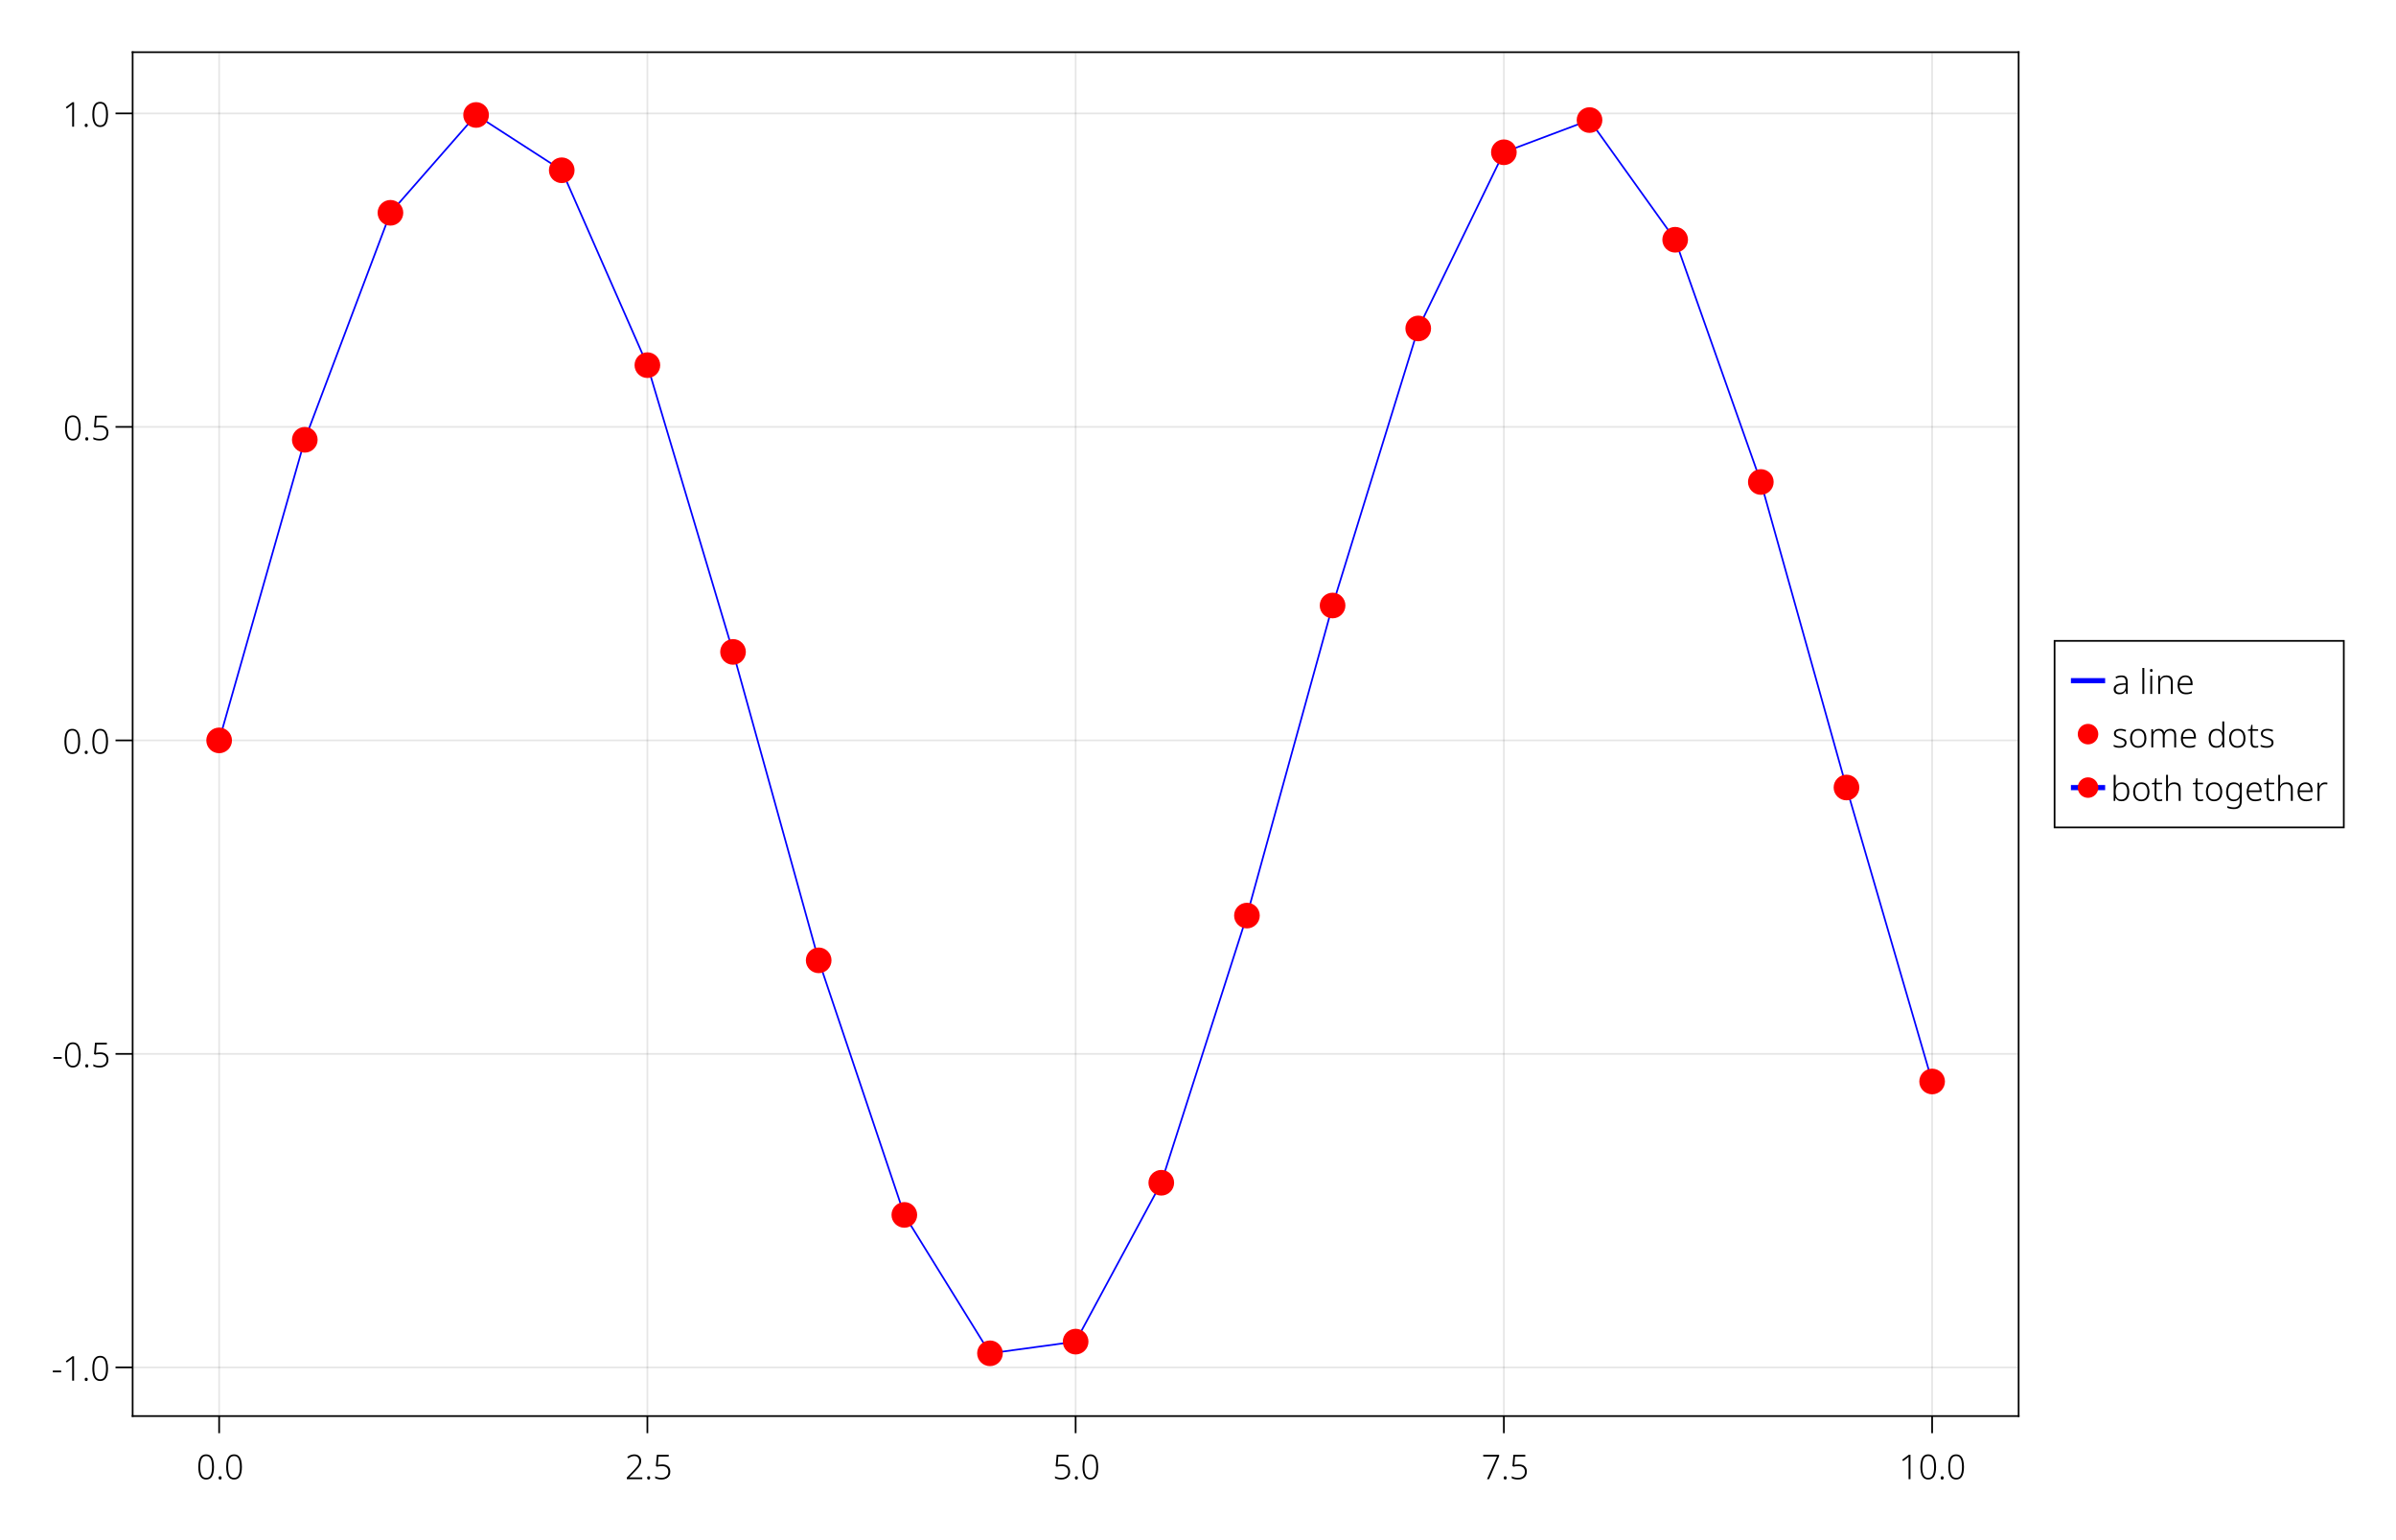 <?xml version="1.0" encoding="UTF-8"?>
<svg xmlns="http://www.w3.org/2000/svg" xmlns:xlink="http://www.w3.org/1999/xlink" width="1400pt" height="900pt" viewBox="0 0 1400 900" version="1.1">
<defs>
<g>
<symbol overflow="visible" id="glyph0-0">
<path style="stroke:none;" d="M 1.875 0 L 1.875 -14.281 L 10.094 -14.281 L 10.094 0 Z M 2.906 -1.016 L 9.078 -1.016 L 9.078 -13.266 L 2.906 -13.266 Z M 2.906 -1.016 "/>
</symbol>
<symbol overflow="visible" id="glyph0-1">
<path style="stroke:none;" d="M 10.297 -7.188 C 10.297 -4.789 9.926 -2.957 9.188 -1.688 C 8.445 -0.426 7.285 0.203 5.703 0.203 C 4.191 0.203 3.051 -0.422 2.281 -1.672 C 1.508 -2.93 1.125 -4.77 1.125 -7.188 C 1.125 -8.633 1.27 -9.906 1.562 -11 C 1.863 -12.102 2.352 -12.961 3.031 -13.578 C 3.707 -14.191 4.602 -14.5 5.719 -14.5 C 6.812 -14.5 7.691 -14.195 8.359 -13.594 C 9.035 -13 9.523 -12.148 9.828 -11.047 C 10.141 -9.953 10.297 -8.664 10.297 -7.188 Z M 2.266 -7.188 C 2.266 -5.031 2.539 -3.426 3.094 -2.375 C 3.645 -1.32 4.516 -0.797 5.703 -0.797 C 6.91 -0.797 7.785 -1.32 8.328 -2.375 C 8.867 -3.426 9.141 -5.031 9.141 -7.188 C 9.141 -8.5 9.035 -9.629 8.828 -10.578 C 8.617 -11.523 8.266 -12.25 7.766 -12.75 C 7.266 -13.25 6.582 -13.5 5.719 -13.5 C 4.852 -13.5 4.164 -13.242 3.656 -12.734 C 3.156 -12.234 2.797 -11.508 2.578 -10.562 C 2.367 -9.613 2.266 -8.488 2.266 -7.188 Z M 2.266 -7.188 "/>
</symbol>
<symbol overflow="visible" id="glyph0-2">
<path style="stroke:none;" d="M 1.562 -0.766 C 1.562 -1.41 1.852 -1.734 2.438 -1.734 C 3.02 -1.734 3.312 -1.41 3.312 -0.766 C 3.312 -0.109 3.02 0.219 2.438 0.219 C 1.852 0.219 1.562 -0.109 1.562 -0.766 Z M 1.562 -0.766 "/>
</symbol>
<symbol overflow="visible" id="glyph0-3">
<path style="stroke:none;" d="M 10.125 0 L 1.078 0 L 1.078 -0.953 L 5.188 -5.219 C 5.863 -5.926 6.43 -6.555 6.891 -7.109 C 7.359 -7.672 7.711 -8.234 7.953 -8.797 C 8.191 -9.359 8.312 -9.988 8.312 -10.688 C 8.312 -11.57 8.051 -12.258 7.531 -12.75 C 7.02 -13.238 6.32 -13.484 5.438 -13.484 C 4.801 -13.484 4.203 -13.367 3.641 -13.141 C 3.078 -12.91 2.523 -12.582 1.984 -12.156 L 1.359 -12.953 C 1.941 -13.441 2.578 -13.816 3.266 -14.078 C 3.961 -14.348 4.688 -14.484 5.438 -14.484 C 6.664 -14.484 7.645 -14.141 8.375 -13.453 C 9.113 -12.773 9.484 -11.863 9.484 -10.719 C 9.484 -9.945 9.344 -9.238 9.062 -8.594 C 8.789 -7.957 8.406 -7.332 7.906 -6.719 C 7.406 -6.102 6.812 -5.453 6.125 -4.766 L 2.547 -1.094 L 2.547 -1.047 L 10.125 -1.047 Z M 10.125 0 "/>
</symbol>
<symbol overflow="visible" id="glyph0-4">
<path style="stroke:none;" d="M 5.484 -8.641 C 6.93 -8.641 8.078 -8.27 8.922 -7.531 C 9.773 -6.801 10.203 -5.77 10.203 -4.438 C 10.203 -3 9.734 -1.863 8.797 -1.031 C 7.867 -0.207 6.602 0.203 5 0.203 C 4.25 0.203 3.562 0.129 2.938 -0.016 C 2.32 -0.16 1.797 -0.352 1.359 -0.594 L 1.359 -1.734 C 1.828 -1.453 2.383 -1.223 3.031 -1.047 C 3.676 -0.879 4.336 -0.797 5.016 -0.797 C 6.234 -0.797 7.207 -1.098 7.938 -1.703 C 8.676 -2.316 9.047 -3.203 9.047 -4.359 C 9.047 -5.398 8.727 -6.207 8.094 -6.781 C 7.457 -7.352 6.492 -7.641 5.203 -7.641 C 4.691 -7.641 4.195 -7.602 3.719 -7.531 C 3.238 -7.469 2.801 -7.383 2.406 -7.281 L 1.781 -7.703 L 2.359 -14.281 L 9.281 -14.281 L 9.281 -13.234 L 3.312 -13.234 L 2.922 -8.312 C 3.203 -8.375 3.555 -8.441 3.984 -8.516 C 4.41 -8.598 4.91 -8.641 5.484 -8.641 Z M 5.484 -8.641 "/>
</symbol>
<symbol overflow="visible" id="glyph0-5">
<path style="stroke:none;" d="M 3.203 0 L 9.078 -13.234 L 1.016 -13.234 L 1.016 -14.281 L 10.312 -14.281 L 10.312 -13.438 L 4.438 0 Z M 3.203 0 "/>
</symbol>
<symbol overflow="visible" id="glyph0-6">
<path style="stroke:none;" d="M 6.766 0 L 5.641 0 L 5.641 -10.625 C 5.641 -11.195 5.641 -11.664 5.641 -12.031 C 5.641 -12.395 5.656 -12.742 5.688 -13.078 C 5.5 -12.891 5.32 -12.727 5.156 -12.594 C 5 -12.469 4.785 -12.297 4.516 -12.078 L 2.516 -10.562 L 1.922 -11.359 L 5.797 -14.281 L 6.766 -14.281 Z M 6.766 0 "/>
</symbol>
<symbol overflow="visible" id="glyph0-7">
<path style="stroke:none;" d="M 0.797 -4.875 L 0.797 -5.922 L 5.641 -5.922 L 5.641 -4.875 Z M 0.797 -4.875 "/>
</symbol>
<symbol overflow="visible" id="glyph1-0">
<path style="stroke:none;" d="M 1.875 0 L 1.875 -14.281 L 10.094 -14.281 L 10.094 0 Z M 2.906 -1.016 L 9.078 -1.016 L 9.078 -13.266 L 2.906 -13.266 Z M 2.906 -1.016 "/>
</symbol>
<symbol overflow="visible" id="glyph1-1">
<path style="stroke:none;" d=""/>
</symbol>
<symbol overflow="visible" id="glyph2-0">
<path style="stroke:none;" d="M 1.875 0 L 1.875 -14.281 L 10.094 -14.281 L 10.094 0 Z M 2.906 -1.016 L 9.078 -1.016 L 9.078 -13.266 L 2.906 -13.266 Z M 2.906 -1.016 "/>
</symbol>
<symbol overflow="visible" id="glyph2-1">
<path style="stroke:none;" d="M 5.516 -10.812 C 6.711 -10.812 7.602 -10.52 8.188 -9.938 C 8.781 -9.352 9.078 -8.426 9.078 -7.156 L 9.078 0 L 8.219 0 L 8 -1.797 L 7.953 -1.797 C 7.586 -1.203 7.125 -0.719 6.562 -0.344 C 6 0.02 5.223 0.203 4.234 0.203 C 3.223 0.203 2.422 -0.047 1.828 -0.547 C 1.234 -1.055 0.938 -1.801 0.938 -2.781 C 0.938 -3.832 1.363 -4.641 2.219 -5.203 C 3.082 -5.766 4.348 -6.078 6.016 -6.141 L 7.953 -6.234 L 7.953 -6.984 C 7.953 -8.035 7.742 -8.773 7.328 -9.203 C 6.91 -9.641 6.297 -9.859 5.484 -9.859 C 4.93 -9.859 4.398 -9.785 3.891 -9.641 C 3.391 -9.504 2.883 -9.305 2.375 -9.047 L 2.016 -9.953 C 2.516 -10.211 3.062 -10.422 3.656 -10.578 C 4.258 -10.734 4.879 -10.812 5.516 -10.812 Z M 7.953 -5.359 L 6.156 -5.281 C 4.801 -5.227 3.789 -5 3.125 -4.594 C 2.457 -4.188 2.125 -3.578 2.125 -2.766 C 2.125 -2.109 2.328 -1.609 2.734 -1.266 C 3.148 -0.93 3.719 -0.766 4.438 -0.766 C 5.539 -0.766 6.395 -1.078 7 -1.703 C 7.613 -2.328 7.93 -3.207 7.953 -4.344 Z M 7.953 -5.359 "/>
</symbol>
<symbol overflow="visible" id="glyph2-2">
<path style="stroke:none;" d=""/>
</symbol>
<symbol overflow="visible" id="glyph2-3">
<path style="stroke:none;" d="M 2.906 0 L 1.766 0 L 1.766 -15.203 L 2.906 -15.203 Z M 2.906 0 "/>
</symbol>
<symbol overflow="visible" id="glyph2-4">
<path style="stroke:none;" d="M 2.312 -14.578 C 2.852 -14.578 3.125 -14.289 3.125 -13.719 C 3.125 -13.133 2.852 -12.844 2.312 -12.844 C 1.812 -12.844 1.562 -13.133 1.562 -13.719 C 1.562 -14.289 1.812 -14.578 2.312 -14.578 Z M 2.875 -10.641 L 2.875 0 L 1.766 0 L 1.766 -10.641 Z M 2.875 -10.641 "/>
</symbol>
<symbol overflow="visible" id="glyph2-5">
<path style="stroke:none;" d="M 6.516 -10.844 C 7.734 -10.844 8.66 -10.523 9.297 -9.891 C 9.941 -9.266 10.266 -8.285 10.266 -6.953 L 10.266 0 L 9.125 0 L 9.125 -6.875 C 9.125 -7.895 8.891 -8.645 8.422 -9.125 C 7.961 -9.602 7.289 -9.844 6.406 -9.844 C 4.051 -9.844 2.875 -8.492 2.875 -5.797 L 2.875 0 L 1.766 0 L 1.766 -10.641 L 2.688 -10.641 L 2.844 -8.797 L 2.922 -8.797 C 3.203 -9.391 3.645 -9.879 4.25 -10.266 C 4.852 -10.648 5.609 -10.844 6.516 -10.844 Z M 6.516 -10.844 "/>
</symbol>
<symbol overflow="visible" id="glyph2-6">
<path style="stroke:none;" d="M 5.797 -10.844 C 6.703 -10.844 7.461 -10.629 8.078 -10.203 C 8.691 -9.785 9.148 -9.207 9.453 -8.469 C 9.766 -7.738 9.922 -6.898 9.922 -5.953 L 9.922 -5.156 L 2.312 -5.156 C 2.312 -3.758 2.641 -2.68 3.297 -1.922 C 3.953 -1.172 4.895 -0.797 6.125 -0.797 C 6.789 -0.797 7.367 -0.848 7.859 -0.953 C 8.348 -1.066 8.891 -1.254 9.484 -1.516 L 9.484 -0.484 C 8.953 -0.242 8.426 -0.07 7.906 0.031 C 7.383 0.145 6.773 0.203 6.078 0.203 C 4.492 0.203 3.273 -0.281 2.422 -1.25 C 1.566 -2.227 1.141 -3.555 1.141 -5.234 C 1.141 -6.316 1.32 -7.281 1.688 -8.125 C 2.051 -8.977 2.578 -9.645 3.266 -10.125 C 3.961 -10.602 4.805 -10.844 5.797 -10.844 Z M 5.781 -9.875 C 4.801 -9.875 4.008 -9.547 3.406 -8.891 C 2.801 -8.242 2.445 -7.32 2.344 -6.125 L 8.719 -6.125 C 8.719 -7.238 8.477 -8.141 8 -8.828 C 7.531 -9.523 6.789 -9.875 5.781 -9.875 Z M 5.781 -9.875 "/>
</symbol>
<symbol overflow="visible" id="glyph2-7">
<path style="stroke:none;" d="M 8.438 -2.812 C 8.438 -1.844 8.078 -1.098 7.359 -0.578 C 6.648 -0.055 5.633 0.203 4.312 0.203 C 3.57 0.203 2.914 0.133 2.344 0 C 1.781 -0.133 1.305 -0.297 0.922 -0.484 L 0.922 -1.578 C 1.391 -1.336 1.922 -1.141 2.516 -0.984 C 3.117 -0.836 3.734 -0.766 4.359 -0.766 C 5.398 -0.766 6.148 -0.938 6.609 -1.281 C 7.078 -1.633 7.312 -2.117 7.312 -2.734 C 7.312 -3.328 7.066 -3.781 6.578 -4.094 C 6.098 -4.406 5.375 -4.727 4.406 -5.062 C 3.75 -5.289 3.172 -5.516 2.672 -5.734 C 2.172 -5.961 1.781 -6.258 1.5 -6.625 C 1.219 -7 1.078 -7.5 1.078 -8.125 C 1.078 -8.977 1.422 -9.645 2.109 -10.125 C 2.805 -10.602 3.738 -10.844 4.906 -10.844 C 5.539 -10.844 6.133 -10.773 6.688 -10.641 C 7.238 -10.516 7.742 -10.363 8.203 -10.188 L 7.797 -9.234 C 7.391 -9.422 6.926 -9.57 6.406 -9.688 C 5.883 -9.812 5.363 -9.875 4.844 -9.875 C 4 -9.875 3.344 -9.727 2.875 -9.438 C 2.414 -9.145 2.188 -8.719 2.188 -8.156 C 2.188 -7.727 2.297 -7.391 2.516 -7.141 C 2.742 -6.898 3.07 -6.688 3.5 -6.5 C 3.926 -6.32 4.445 -6.129 5.062 -5.922 C 5.688 -5.703 6.254 -5.473 6.766 -5.234 C 7.285 -4.992 7.691 -4.688 7.984 -4.312 C 8.285 -3.945 8.438 -3.445 8.438 -2.812 Z M 8.438 -2.812 "/>
</symbol>
<symbol overflow="visible" id="glyph2-8">
<path style="stroke:none;" d="M 10.656 -5.312 C 10.656 -4.207 10.473 -3.242 10.109 -2.422 C 9.742 -1.598 9.203 -0.953 8.484 -0.484 C 7.773 -0.023 6.906 0.203 5.875 0.203 C 4.895 0.203 4.051 -0.02 3.344 -0.469 C 2.633 -0.926 2.086 -1.566 1.703 -2.391 C 1.328 -3.223 1.141 -4.195 1.141 -5.312 C 1.141 -7.051 1.566 -8.406 2.422 -9.375 C 3.285 -10.352 4.461 -10.844 5.953 -10.844 C 6.973 -10.844 7.832 -10.609 8.531 -10.141 C 9.227 -9.68 9.754 -9.039 10.109 -8.219 C 10.473 -7.395 10.656 -6.426 10.656 -5.312 Z M 2.312 -5.312 C 2.312 -3.957 2.598 -2.863 3.172 -2.031 C 3.754 -1.195 4.656 -0.781 5.875 -0.781 C 7.113 -0.781 8.023 -1.195 8.609 -2.031 C 9.191 -2.863 9.484 -3.957 9.484 -5.312 C 9.484 -6.195 9.363 -6.977 9.125 -7.656 C 8.883 -8.344 8.504 -8.879 7.984 -9.266 C 7.461 -9.648 6.781 -9.844 5.938 -9.844 C 4.727 -9.844 3.82 -9.441 3.219 -8.641 C 2.613 -7.836 2.312 -6.727 2.312 -5.312 Z M 2.312 -5.312 "/>
</symbol>
<symbol overflow="visible" id="glyph2-9">
<path style="stroke:none;" d="M 12.875 -10.844 C 13.926 -10.844 14.75 -10.539 15.344 -9.938 C 15.938 -9.344 16.234 -8.395 16.234 -7.094 L 16.234 0 L 15.125 0 L 15.125 -7.047 C 15.125 -8.004 14.91 -8.707 14.484 -9.156 C 14.055 -9.613 13.469 -9.844 12.719 -9.844 C 11.707 -9.844 10.926 -9.547 10.375 -8.953 C 9.832 -8.359 9.562 -7.441 9.562 -6.203 L 9.562 0 L 8.438 0 L 8.438 -7.047 C 8.438 -8.004 8.223 -8.707 7.797 -9.156 C 7.367 -9.613 6.785 -9.844 6.047 -9.844 C 5.023 -9.844 4.238 -9.531 3.688 -8.906 C 3.145 -8.289 2.875 -7.336 2.875 -6.047 L 2.875 0 L 1.766 0 L 1.766 -10.641 L 2.688 -10.641 L 2.844 -8.953 L 2.922 -8.953 C 3.18 -9.473 3.582 -9.914 4.125 -10.281 C 4.664 -10.656 5.359 -10.844 6.203 -10.844 C 6.973 -10.844 7.625 -10.676 8.156 -10.344 C 8.688 -10.008 9.062 -9.508 9.281 -8.844 L 9.359 -8.844 C 9.648 -9.477 10.102 -9.969 10.719 -10.312 C 11.332 -10.664 12.051 -10.844 12.875 -10.844 Z M 12.875 -10.844 "/>
</symbol>
<symbol overflow="visible" id="glyph2-10">
<path style="stroke:none;" d="M 5.578 0.203 C 4.148 0.203 3.051 -0.254 2.281 -1.172 C 1.52 -2.086 1.141 -3.43 1.141 -5.203 C 1.141 -7.035 1.539 -8.43 2.344 -9.391 C 3.156 -10.359 4.27 -10.844 5.688 -10.844 C 6.57 -10.844 7.297 -10.648 7.859 -10.266 C 8.422 -9.879 8.832 -9.391 9.094 -8.797 L 9.188 -8.797 C 9.164 -9.117 9.145 -9.473 9.125 -9.859 C 9.102 -10.242 9.094 -10.582 9.094 -10.875 L 9.094 -15.203 L 10.234 -15.203 L 10.234 0 L 9.312 0 L 9.156 -1.844 L 9.094 -1.844 C 8.82 -1.281 8.406 -0.797 7.844 -0.391 C 7.281 0.004 6.523 0.203 5.578 0.203 Z M 5.719 -0.781 C 6.945 -0.781 7.82 -1.148 8.344 -1.891 C 8.863 -2.641 9.125 -3.719 9.125 -5.125 L 9.125 -5.312 C 9.125 -6.781 8.863 -7.906 8.344 -8.688 C 7.82 -9.469 6.973 -9.859 5.797 -9.859 C 4.648 -9.859 3.781 -9.453 3.188 -8.641 C 2.602 -7.836 2.312 -6.691 2.312 -5.203 C 2.312 -3.742 2.594 -2.641 3.156 -1.891 C 3.719 -1.148 4.57 -0.781 5.719 -0.781 Z M 5.719 -0.781 "/>
</symbol>
<symbol overflow="visible" id="glyph2-11">
<path style="stroke:none;" d="M 4.766 -0.766 C 5.055 -0.766 5.336 -0.785 5.609 -0.828 C 5.879 -0.879 6.109 -0.938 6.297 -1 L 6.297 -0.078 C 6.086 0.004 5.836 0.07 5.547 0.125 C 5.266 0.176 4.945 0.203 4.594 0.203 C 3.719 0.203 3.039 -0.047 2.562 -0.547 C 2.082 -1.047 1.844 -1.848 1.844 -2.953 L 1.844 -9.719 L 0.266 -9.719 L 0.266 -10.359 L 1.844 -10.719 L 2.234 -13.188 L 2.953 -13.188 L 2.953 -10.641 L 6.234 -10.641 L 6.234 -9.719 L 2.953 -9.719 L 2.953 -3 C 2.953 -1.508 3.555 -0.766 4.766 -0.766 Z M 4.766 -0.766 "/>
</symbol>
<symbol overflow="visible" id="glyph2-12">
<path style="stroke:none;" d="M 2.875 -15.203 L 2.875 -11 C 2.875 -10.625 2.867 -10.219 2.859 -9.781 C 2.848 -9.344 2.828 -8.988 2.797 -8.719 L 2.875 -8.719 C 3.145 -9.32 3.582 -9.828 4.188 -10.234 C 4.789 -10.641 5.562 -10.844 6.5 -10.844 C 7.875 -10.844 8.941 -10.379 9.703 -9.453 C 10.461 -8.523 10.844 -7.156 10.844 -5.344 C 10.844 -3.656 10.457 -2.305 9.688 -1.297 C 8.926 -0.297 7.812 0.203 6.344 0.203 C 5.445 0.203 4.711 0.016 4.141 -0.359 C 3.578 -0.734 3.164 -1.188 2.906 -1.719 L 2.797 -1.719 L 2.594 0 L 1.734 0 L 1.734 -15.203 Z M 6.359 -9.859 C 5.117 -9.859 4.227 -9.473 3.688 -8.703 C 3.145 -7.93 2.875 -6.812 2.875 -5.344 L 2.875 -5.203 C 2.875 -3.766 3.129 -2.664 3.641 -1.906 C 4.16 -1.156 5.016 -0.781 6.203 -0.781 C 7.348 -0.781 8.207 -1.176 8.781 -1.969 C 9.363 -2.758 9.656 -3.891 9.656 -5.359 C 9.656 -8.359 8.555 -9.859 6.359 -9.859 Z M 6.359 -9.859 "/>
</symbol>
<symbol overflow="visible" id="glyph2-13">
<path style="stroke:none;" d="M 2.875 -15.203 L 2.875 -10.312 C 2.875 -9.781 2.852 -9.273 2.812 -8.797 L 2.906 -8.797 C 3.164 -9.391 3.602 -9.879 4.219 -10.266 C 4.832 -10.648 5.594 -10.844 6.5 -10.844 C 7.707 -10.844 8.633 -10.523 9.281 -9.891 C 9.938 -9.266 10.266 -8.285 10.266 -6.953 L 10.266 0 L 9.125 0 L 9.125 -6.875 C 9.125 -7.895 8.891 -8.645 8.422 -9.125 C 7.961 -9.602 7.289 -9.844 6.406 -9.844 C 4.051 -9.844 2.875 -8.492 2.875 -5.797 L 2.875 0 L 1.766 0 L 1.766 -15.203 Z M 2.875 -15.203 "/>
</symbol>
<symbol overflow="visible" id="glyph2-14">
<path style="stroke:none;" d="M 5.641 -10.844 C 6.484 -10.844 7.18 -10.68 7.734 -10.359 C 8.285 -10.035 8.727 -9.586 9.062 -9.016 L 9.125 -9.016 L 9.297 -10.641 L 10.219 -10.641 L 10.219 0.344 C 10.219 1.738 9.859 2.828 9.141 3.609 C 8.43 4.398 7.266 4.797 5.641 4.797 C 4.836 4.797 4.129 4.727 3.516 4.594 C 2.898 4.469 2.344 4.297 1.844 4.078 L 1.844 2.984 C 2.344 3.234 2.914 3.43 3.562 3.578 C 4.219 3.734 4.926 3.812 5.688 3.812 C 6.844 3.812 7.695 3.504 8.25 2.891 C 8.801 2.285 9.078 1.457 9.078 0.406 L 9.078 -0.219 C 9.078 -0.5 9.082 -0.781 9.094 -1.062 C 9.113 -1.344 9.129 -1.613 9.141 -1.875 L 9.078 -1.875 C 8.785 -1.188 8.332 -0.664 7.719 -0.312 C 7.102 0.031 6.367 0.203 5.516 0.203 C 4.129 0.203 3.051 -0.258 2.281 -1.188 C 1.52 -2.125 1.141 -3.473 1.141 -5.234 C 1.141 -6.953 1.52 -8.316 2.281 -9.328 C 3.051 -10.336 4.172 -10.844 5.641 -10.844 Z M 5.766 -9.844 C 4.617 -9.844 3.754 -9.438 3.172 -8.625 C 2.598 -7.82 2.312 -6.688 2.312 -5.219 C 2.312 -3.77 2.594 -2.664 3.156 -1.906 C 3.727 -1.145 4.555 -0.766 5.641 -0.766 C 6.516 -0.766 7.203 -0.941 7.703 -1.297 C 8.203 -1.66 8.555 -2.156 8.766 -2.781 C 8.984 -3.406 9.094 -4.117 9.094 -4.922 L 9.094 -5.594 C 9.094 -6.957 8.844 -8.004 8.344 -8.734 C 7.844 -9.473 6.984 -9.844 5.766 -9.844 Z M 5.766 -9.844 "/>
</symbol>
<symbol overflow="visible" id="glyph2-15">
<path style="stroke:none;" d="M 6.125 -10.812 C 6.676 -10.812 7.156 -10.754 7.562 -10.641 L 7.406 -9.594 C 7.188 -9.656 6.969 -9.695 6.75 -9.719 C 6.539 -9.75 6.316 -9.766 6.078 -9.766 C 5.086 -9.766 4.312 -9.406 3.75 -8.688 C 3.188 -7.977 2.906 -7.031 2.906 -5.844 L 2.906 0 L 1.766 0 L 1.766 -10.641 L 2.719 -10.641 L 2.844 -8.641 L 2.906 -8.641 C 3.164 -9.242 3.566 -9.754 4.109 -10.172 C 4.648 -10.598 5.32 -10.812 6.125 -10.812 Z M 6.125 -10.812 "/>
</symbol>
</g>
</defs>
<g id="surface142608">
<rect x="0" y="0" width="1400" height="900" style="fill:rgb(100%,100%,100%);fill-opacity:1;stroke:none;"/>
<path style=" stroke:none;fill-rule:nonzero;fill:rgb(100%,100%,100%);fill-opacity:1;" d="M 78 827 L 1179 827 L 1179 31 L 78 31 Z M 78 827 "/>
<path style="fill:none;stroke-width:1;stroke-linecap:butt;stroke-linejoin:miter;stroke:rgb(0%,0%,0%);stroke-opacity:0.1;stroke-miterlimit:10;" d="M 128.047 827 L 128.047 31 M 378.273 827 L 378.273 31 M 628.5 827 L 628.5 31 M 878.727 827 L 878.727 31 M 1128.953 827 L 1128.953 31 "/>
<path style="fill:none;stroke-width:1;stroke-linecap:butt;stroke-linejoin:miter;stroke:rgb(0%,0%,0%);stroke-opacity:0.1;stroke-miterlimit:10;" d="M 78 799.051 L 1179 799.051 M 78 615.855 L 1179 615.855 M 78 432.656 L 1179 432.656 M 78 249.461 L 1179 249.461 M 78 66.266 L 1179 66.266 "/>
<path style="fill:none;stroke-width:1;stroke-linecap:butt;stroke-linejoin:miter;stroke:rgb(0%,0%,0%);stroke-opacity:1;stroke-miterlimit:10;" d="M 128.047 827.5 L 128.047 837.5 M 378.273 827.5 L 378.273 837.5 M 628.5 827.5 L 628.5 837.5 M 878.727 827.5 L 878.727 837.5 M 1128.953 827.5 L 1128.953 837.5 "/>
<g style="fill:rgb(0%,0%,0%);fill-opacity:1;">
  <use xlink:href="#glyph0-1" x="114.746" y="864.379"/>
</g>
<g style="fill:rgb(0%,0%,0%);fill-opacity:1;">
  <use xlink:href="#glyph0-2" x="126.164" y="864.379"/>
</g>
<g style="fill:rgb(0%,0%,0%);fill-opacity:1;">
  <use xlink:href="#glyph0-1" x="131.047" y="864.379"/>
</g>
<g style="fill:rgb(0%,0%,0%);fill-opacity:1;">
  <use xlink:href="#glyph0-3" x="365.164" y="864.379"/>
</g>
<g style="fill:rgb(0%,0%,0%);fill-opacity:1;">
  <use xlink:href="#glyph0-2" x="376.582" y="864.379"/>
</g>
<g style="fill:rgb(0%,0%,0%);fill-opacity:1;">
  <use xlink:href="#glyph0-4" x="381.461" y="864.379"/>
</g>
<g style="fill:rgb(0%,0%,0%);fill-opacity:1;">
  <use xlink:href="#glyph0-4" x="615.078" y="864.379"/>
</g>
<g style="fill:rgb(0%,0%,0%);fill-opacity:1;">
  <use xlink:href="#glyph0-2" x="626.5" y="864.379"/>
</g>
<g style="fill:rgb(0%,0%,0%);fill-opacity:1;">
  <use xlink:href="#glyph0-1" x="631.379" y="864.379"/>
</g>
<g style="fill:rgb(0%,0%,0%);fill-opacity:1;">
  <use xlink:href="#glyph0-5" x="865.648" y="864.379"/>
</g>
<g style="fill:rgb(0%,0%,0%);fill-opacity:1;">
  <use xlink:href="#glyph0-2" x="877.066" y="864.379"/>
</g>
<g style="fill:rgb(0%,0%,0%);fill-opacity:1;">
  <use xlink:href="#glyph0-4" x="881.945" y="864.379"/>
</g>
<g style="fill:rgb(0%,0%,0%);fill-opacity:1;">
  <use xlink:href="#glyph0-6" x="1109.543" y="864.379"/>
</g>
<g style="fill:rgb(0%,0%,0%);fill-opacity:1;">
  <use xlink:href="#glyph0-1" x="1120.965" y="864.379"/>
</g>
<g style="fill:rgb(0%,0%,0%);fill-opacity:1;">
  <use xlink:href="#glyph0-2" x="1132.383" y="864.379"/>
</g>
<g style="fill:rgb(0%,0%,0%);fill-opacity:1;">
  <use xlink:href="#glyph0-1" x="1137.266" y="864.379"/>
</g>
<path style="fill:none;stroke-width:1;stroke-linecap:butt;stroke-linejoin:miter;stroke:rgb(0%,0%,0%);stroke-opacity:1;stroke-miterlimit:10;" d="M 77 827.5 L 1180 827.5 "/>
<path style="fill:none;stroke-width:1;stroke-linecap:butt;stroke-linejoin:miter;stroke:rgb(0%,0%,0%);stroke-opacity:1;stroke-miterlimit:10;" d="M 77.5 799.051 L 67.5 799.051 M 77.5 615.855 L 67.5 615.855 M 77.5 432.656 L 67.5 432.656 M 77.5 249.461 L 67.5 249.461 M 77.5 66.266 L 67.5 66.266 "/>
<g style="fill:rgb(0%,0%,0%);fill-opacity:1;">
  <use xlink:href="#glyph0-7" x="30.078" y="806.812"/>
</g>
<g style="fill:rgb(0%,0%,0%);fill-opacity:1;">
  <use xlink:href="#glyph0-6" x="36.52" y="806.812"/>
</g>
<g style="fill:rgb(0%,0%,0%);fill-opacity:1;">
  <use xlink:href="#glyph0-2" x="47.941" y="806.812"/>
</g>
<g style="fill:rgb(0%,0%,0%);fill-opacity:1;">
  <use xlink:href="#glyph0-1" x="52.82" y="806.812"/>
</g>
<g style="fill:rgb(0%,0%,0%);fill-opacity:1;">
  <use xlink:href="#glyph0-7" x="30.422" y="623.613"/>
</g>
<g style="fill:rgb(0%,0%,0%);fill-opacity:1;">
  <use xlink:href="#glyph0-1" x="36.859" y="623.613"/>
</g>
<g style="fill:rgb(0%,0%,0%);fill-opacity:1;">
  <use xlink:href="#glyph0-2" x="48.281" y="623.613"/>
</g>
<g style="fill:rgb(0%,0%,0%);fill-opacity:1;">
  <use xlink:href="#glyph0-4" x="53.16" y="623.613"/>
</g>
<g style="fill:rgb(0%,0%,0%);fill-opacity:1;">
  <use xlink:href="#glyph0-1" x="36.52" y="440.418"/>
</g>
<g style="fill:rgb(0%,0%,0%);fill-opacity:1;">
  <use xlink:href="#glyph0-2" x="47.941" y="440.418"/>
</g>
<g style="fill:rgb(0%,0%,0%);fill-opacity:1;">
  <use xlink:href="#glyph0-1" x="52.82" y="440.418"/>
</g>
<g style="fill:rgb(0%,0%,0%);fill-opacity:1;">
  <use xlink:href="#glyph0-1" x="36.859" y="257.223"/>
</g>
<g style="fill:rgb(0%,0%,0%);fill-opacity:1;">
  <use xlink:href="#glyph0-2" x="48.281" y="257.223"/>
</g>
<g style="fill:rgb(0%,0%,0%);fill-opacity:1;">
  <use xlink:href="#glyph0-4" x="53.16" y="257.223"/>
</g>
<g style="fill:rgb(0%,0%,0%);fill-opacity:1;">
  <use xlink:href="#glyph0-6" x="36.52" y="74.023"/>
</g>
<g style="fill:rgb(0%,0%,0%);fill-opacity:1;">
  <use xlink:href="#glyph0-2" x="47.941" y="74.023"/>
</g>
<g style="fill:rgb(0%,0%,0%);fill-opacity:1;">
  <use xlink:href="#glyph0-1" x="52.82" y="74.023"/>
</g>
<path style="fill:none;stroke-width:1;stroke-linecap:butt;stroke-linejoin:miter;stroke:rgb(0%,0%,0%);stroke-opacity:1;stroke-miterlimit:10;" d="M 77.5 828 L 77.5 30 "/>
<path style="fill:none;stroke-width:1;stroke-linecap:butt;stroke-linejoin:miter;stroke:rgb(0%,0%,0%);stroke-opacity:1;stroke-miterlimit:10;" d="M 77 30.5 L 1180 30.5 "/>
<path style="fill:none;stroke-width:1;stroke-linecap:butt;stroke-linejoin:miter;stroke:rgb(0%,0%,0%);stroke-opacity:1;stroke-miterlimit:10;" d="M 1179.5 828 L 1179.5 30 "/>
<g style="fill:rgb(0%,0%,0%);fill-opacity:1;">
  <use xlink:href="#glyph1-1" x="628.5" y="15.141"/>
</g>
<path style="fill:none;stroke-width:1;stroke-linecap:butt;stroke-linejoin:miter;stroke:rgb(0%,0%,100%);stroke-opacity:1;stroke-miterlimit:10;" d="M 128.047 432.656 L 178.09 257 L 228.137 124.348 L 278.184 67.184 L 328.227 99.496 L 378.273 213.383 L 428.316 380.953 L 478.363 561.184 L 528.41 709.945 L 578.453 790.816 L 628.5 784 L 678.547 691.164 L 728.59 535.035 L 778.637 353.84 L 828.684 191.941 L 878.727 88.98 L 928.773 70.164 L 978.816 140.098 L 1028.863 281.66 L 1078.91 460.191 L 1128.953 631.984 "/>
<path style=" stroke:none;fill-rule:nonzero;fill:rgb(100%,0%,0%);fill-opacity:1;" d="M 135.547 432.656 C 135.547 436.801 132.188 440.156 128.047 440.156 C 123.902 440.156 120.547 436.801 120.547 432.656 C 120.547 428.516 123.902 425.156 128.047 425.156 C 132.188 425.156 135.547 428.516 135.547 432.656 "/>
<path style=" stroke:none;fill-rule:nonzero;fill:rgb(100%,0%,0%);fill-opacity:1;" d="M 185.59 257 C 185.59 261.141 182.234 264.5 178.09 264.5 C 173.949 264.5 170.59 261.141 170.59 257 C 170.59 252.855 173.949 249.5 178.09 249.5 C 182.234 249.5 185.59 252.855 185.59 257 "/>
<path style=" stroke:none;fill-rule:nonzero;fill:rgb(100%,0%,0%);fill-opacity:1;" d="M 235.637 124.348 C 235.637 128.488 232.277 131.848 228.137 131.848 C 223.996 131.848 220.637 128.488 220.637 124.348 C 220.637 120.207 223.996 116.848 228.137 116.848 C 232.277 116.848 235.637 120.207 235.637 124.348 "/>
<path style=" stroke:none;fill-rule:nonzero;fill:rgb(100%,0%,0%);fill-opacity:1;" d="M 285.684 67.184 C 285.684 71.324 282.324 74.684 278.184 74.684 C 274.039 74.684 270.684 71.324 270.684 67.184 C 270.684 63.039 274.039 59.684 278.184 59.684 C 282.324 59.684 285.684 63.039 285.684 67.184 "/>
<path style=" stroke:none;fill-rule:nonzero;fill:rgb(100%,0%,0%);fill-opacity:1;" d="M 335.727 99.496 C 335.727 103.641 332.371 106.996 328.227 106.996 C 324.086 106.996 320.727 103.641 320.727 99.496 C 320.727 95.355 324.086 91.996 328.227 91.996 C 332.371 91.996 335.727 95.355 335.727 99.496 "/>
<path style=" stroke:none;fill-rule:nonzero;fill:rgb(100%,0%,0%);fill-opacity:1;" d="M 385.773 213.383 C 385.773 217.523 382.414 220.883 378.273 220.883 C 374.129 220.883 370.773 217.523 370.773 213.383 C 370.773 209.238 374.129 205.883 378.273 205.883 C 382.414 205.883 385.773 209.238 385.773 213.383 "/>
<path style=" stroke:none;fill-rule:nonzero;fill:rgb(100%,0%,0%);fill-opacity:1;" d="M 435.816 380.953 C 435.816 385.094 432.461 388.453 428.316 388.453 C 424.176 388.453 420.816 385.094 420.816 380.953 C 420.816 376.809 424.176 373.453 428.316 373.453 C 432.461 373.453 435.816 376.809 435.816 380.953 "/>
<path style=" stroke:none;fill-rule:nonzero;fill:rgb(100%,0%,0%);fill-opacity:1;" d="M 485.863 561.184 C 485.863 565.324 482.504 568.684 478.363 568.684 C 474.223 568.684 470.863 565.324 470.863 561.184 C 470.863 557.039 474.223 553.684 478.363 553.684 C 482.504 553.684 485.863 557.039 485.863 561.184 "/>
<path style=" stroke:none;fill-rule:nonzero;fill:rgb(100%,0%,0%);fill-opacity:1;" d="M 535.91 709.945 C 535.91 714.086 532.551 717.445 528.41 717.445 C 524.266 717.445 520.91 714.086 520.91 709.945 C 520.91 705.805 524.266 702.445 528.41 702.445 C 532.551 702.445 535.91 705.805 535.91 709.945 "/>
<path style=" stroke:none;fill-rule:nonzero;fill:rgb(100%,0%,0%);fill-opacity:1;" d="M 585.953 790.816 C 585.953 794.961 582.598 798.316 578.453 798.316 C 574.312 798.316 570.953 794.961 570.953 790.816 C 570.953 786.676 574.312 783.316 578.453 783.316 C 582.598 783.316 585.953 786.676 585.953 790.816 "/>
<path style=" stroke:none;fill-rule:nonzero;fill:rgb(100%,0%,0%);fill-opacity:1;" d="M 636 784 C 636 788.145 632.641 791.5 628.5 791.5 C 624.359 791.5 621 788.145 621 784 C 621 779.859 624.359 776.5 628.5 776.5 C 632.641 776.5 636 779.859 636 784 "/>
<path style=" stroke:none;fill-rule:nonzero;fill:rgb(100%,0%,0%);fill-opacity:1;" d="M 686.047 691.164 C 686.047 695.305 682.688 698.664 678.547 698.664 C 674.402 698.664 671.047 695.305 671.047 691.164 C 671.047 687.02 674.402 683.664 678.547 683.664 C 682.688 683.664 686.047 687.02 686.047 691.164 "/>
<path style=" stroke:none;fill-rule:nonzero;fill:rgb(100%,0%,0%);fill-opacity:1;" d="M 736.09 535.035 C 736.09 539.176 732.734 542.535 728.59 542.535 C 724.449 542.535 721.09 539.176 721.09 535.035 C 721.09 530.891 724.449 527.535 728.59 527.535 C 732.734 527.535 736.09 530.891 736.09 535.035 "/>
<path style=" stroke:none;fill-rule:nonzero;fill:rgb(100%,0%,0%);fill-opacity:1;" d="M 786.137 353.84 C 786.137 357.98 782.777 361.34 778.637 361.34 C 774.496 361.34 771.137 357.98 771.137 353.84 C 771.137 349.695 774.496 346.34 778.637 346.34 C 782.777 346.34 786.137 349.695 786.137 353.84 "/>
<path style=" stroke:none;fill-rule:nonzero;fill:rgb(100%,0%,0%);fill-opacity:1;" d="M 836.184 191.941 C 836.184 196.086 832.824 199.441 828.684 199.441 C 824.539 199.441 821.184 196.086 821.184 191.941 C 821.184 187.801 824.539 184.441 828.684 184.441 C 832.824 184.441 836.184 187.801 836.184 191.941 "/>
<path style=" stroke:none;fill-rule:nonzero;fill:rgb(100%,0%,0%);fill-opacity:1;" d="M 886.227 88.98 C 886.227 93.121 882.871 96.48 878.727 96.48 C 874.586 96.48 871.227 93.121 871.227 88.98 C 871.227 84.84 874.586 81.48 878.727 81.48 C 882.871 81.48 886.227 84.84 886.227 88.98 "/>
<path style=" stroke:none;fill-rule:nonzero;fill:rgb(100%,0%,0%);fill-opacity:1;" d="M 936.273 70.164 C 936.273 74.305 932.914 77.664 928.773 77.664 C 924.629 77.664 921.273 74.305 921.273 70.164 C 921.273 66.02 924.629 62.664 928.773 62.664 C 932.914 62.664 936.273 66.02 936.273 70.164 "/>
<path style=" stroke:none;fill-rule:nonzero;fill:rgb(100%,0%,0%);fill-opacity:1;" d="M 986.316 140.098 C 986.316 144.238 982.961 147.598 978.816 147.598 C 974.676 147.598 971.316 144.238 971.316 140.098 C 971.316 135.953 974.676 132.598 978.816 132.598 C 982.961 132.598 986.316 135.953 986.316 140.098 "/>
<path style=" stroke:none;fill-rule:nonzero;fill:rgb(100%,0%,0%);fill-opacity:1;" d="M 1036.363 281.66 C 1036.363 285.801 1033.004 289.16 1028.863 289.16 C 1024.723 289.16 1021.363 285.801 1021.363 281.66 C 1021.363 277.52 1024.723 274.16 1028.863 274.16 C 1033.004 274.16 1036.363 277.52 1036.363 281.66 "/>
<path style=" stroke:none;fill-rule:nonzero;fill:rgb(100%,0%,0%);fill-opacity:1;" d="M 1086.41 460.191 C 1086.41 464.336 1083.051 467.691 1078.91 467.691 C 1074.766 467.691 1071.41 464.336 1071.41 460.191 C 1071.41 456.051 1074.766 452.691 1078.91 452.691 C 1083.051 452.691 1086.41 456.051 1086.41 460.191 "/>
<path style=" stroke:none;fill-rule:nonzero;fill:rgb(100%,0%,0%);fill-opacity:1;" d="M 1136.453 631.984 C 1136.453 636.125 1133.098 639.484 1128.953 639.484 C 1124.812 639.484 1121.453 636.125 1121.453 631.984 C 1121.453 627.84 1124.812 624.484 1128.953 624.484 C 1133.098 624.484 1136.453 627.84 1136.453 631.984 "/>
<path style="fill-rule:nonzero;fill:rgb(100%,100%,100%);fill-opacity:1;stroke-width:1;stroke-linecap:butt;stroke-linejoin:miter;stroke:rgb(0%,0%,0%);stroke-opacity:1;stroke-miterlimit:10;" d="M 1200.5 483.5 L 1369.5 483.5 L 1369.5 374.5 L 1200.5 374.5 Z M 1200.5 483.5 "/>
<g style="fill:rgb(0%,0%,0%);fill-opacity:1;">
  <use xlink:href="#glyph2-1" x="1234.109" y="405.52"/>
</g>
<g style="fill:rgb(0%,0%,0%);fill-opacity:1;">
  <use xlink:href="#glyph2-2" x="1244.828" y="405.52"/>
</g>
<g style="fill:rgb(0%,0%,0%);fill-opacity:1;">
  <use xlink:href="#glyph2-3" x="1250.031" y="405.52"/>
</g>
<g style="fill:rgb(0%,0%,0%);fill-opacity:1;">
  <use xlink:href="#glyph2-4" x="1254.672" y="405.52"/>
</g>
<g style="fill:rgb(0%,0%,0%);fill-opacity:1;">
  <use xlink:href="#glyph2-5" x="1259.309" y="405.52"/>
</g>
<g style="fill:rgb(0%,0%,0%);fill-opacity:1;">
  <use xlink:href="#glyph2-6" x="1271.23" y="405.52"/>
</g>
<path style="fill:none;stroke-width:3;stroke-linecap:butt;stroke-linejoin:miter;stroke:rgb(0%,0%,100%);stroke-opacity:1;stroke-miterlimit:10;" d="M 1210.051 397.762 L 1230.051 397.762 "/>
<g style="fill:rgb(0%,0%,0%);fill-opacity:1;">
  <use xlink:href="#glyph2-7" x="1234.129" y="436.762"/>
</g>
<g style="fill:rgb(0%,0%,0%);fill-opacity:1;">
  <use xlink:href="#glyph2-8" x="1243.488" y="436.762"/>
</g>
<g style="fill:rgb(0%,0%,0%);fill-opacity:1;">
  <use xlink:href="#glyph2-9" x="1255.289" y="436.762"/>
</g>
<g style="fill:rgb(0%,0%,0%);fill-opacity:1;">
  <use xlink:href="#glyph2-6" x="1273.172" y="436.762"/>
</g>
<g style="fill:rgb(0%,0%,0%);fill-opacity:1;">
  <use xlink:href="#glyph2-2" x="1284.211" y="436.762"/>
</g>
<g style="fill:rgb(0%,0%,0%);fill-opacity:1;">
  <use xlink:href="#glyph2-10" x="1289.41" y="436.762"/>
</g>
<g style="fill:rgb(0%,0%,0%);fill-opacity:1;">
  <use xlink:href="#glyph2-8" x="1301.391" y="436.762"/>
</g>
<g style="fill:rgb(0%,0%,0%);fill-opacity:1;">
  <use xlink:href="#glyph2-11" x="1313.191" y="436.762"/>
</g>
<g style="fill:rgb(0%,0%,0%);fill-opacity:1;">
  <use xlink:href="#glyph2-7" x="1319.988" y="436.762"/>
</g>
<path style=" stroke:none;fill-rule:nonzero;fill:rgb(100%,0%,0%);fill-opacity:1;" d="M 1226.051 429 C 1226.051 432.312 1223.363 435 1220.051 435 C 1216.734 435 1214.051 432.312 1214.051 429 C 1214.051 425.688 1216.734 423 1220.051 423 C 1223.363 423 1226.051 425.688 1226.051 429 "/>
<g style="fill:rgb(0%,0%,0%);fill-opacity:1;">
  <use xlink:href="#glyph2-12" x="1233.309" y="468"/>
</g>
<g style="fill:rgb(0%,0%,0%);fill-opacity:1;">
  <use xlink:href="#glyph2-8" x="1245.289" y="468"/>
</g>
<g style="fill:rgb(0%,0%,0%);fill-opacity:1;">
  <use xlink:href="#glyph2-11" x="1257.09" y="468"/>
</g>
<g style="fill:rgb(0%,0%,0%);fill-opacity:1;">
  <use xlink:href="#glyph2-13" x="1263.891" y="468"/>
</g>
<g style="fill:rgb(0%,0%,0%);fill-opacity:1;">
  <use xlink:href="#glyph2-11" x="1281.012" y="468"/>
</g>
<g style="fill:rgb(0%,0%,0%);fill-opacity:1;">
  <use xlink:href="#glyph2-8" x="1287.809" y="468"/>
</g>
<g style="fill:rgb(0%,0%,0%);fill-opacity:1;">
  <use xlink:href="#glyph2-14" x="1299.609" y="468"/>
</g>
<g style="fill:rgb(0%,0%,0%);fill-opacity:1;">
  <use xlink:href="#glyph2-6" x="1311.59" y="468"/>
</g>
<g style="fill:rgb(0%,0%,0%);fill-opacity:1;">
  <use xlink:href="#glyph2-11" x="1322.629" y="468"/>
</g>
<g style="fill:rgb(0%,0%,0%);fill-opacity:1;">
  <use xlink:href="#glyph2-13" x="1329.43" y="468"/>
</g>
<g style="fill:rgb(0%,0%,0%);fill-opacity:1;">
  <use xlink:href="#glyph2-6" x="1341.352" y="468"/>
</g>
<g style="fill:rgb(0%,0%,0%);fill-opacity:1;">
  <use xlink:href="#glyph2-15" x="1352.391" y="468"/>
</g>
<path style="fill:none;stroke-width:3;stroke-linecap:butt;stroke-linejoin:miter;stroke:rgb(0%,0%,100%);stroke-opacity:1;stroke-miterlimit:10;" d="M 1210.051 460.238 L 1230.051 460.238 "/>
<path style=" stroke:none;fill-rule:nonzero;fill:rgb(100%,0%,0%);fill-opacity:1;" d="M 1226.051 460.238 C 1226.051 463.555 1223.363 466.238 1220.051 466.238 C 1216.734 466.238 1214.051 463.555 1214.051 460.238 C 1214.051 456.926 1216.734 454.238 1220.051 454.238 C 1223.363 454.238 1226.051 456.926 1226.051 460.238 "/>
</g>
</svg>
